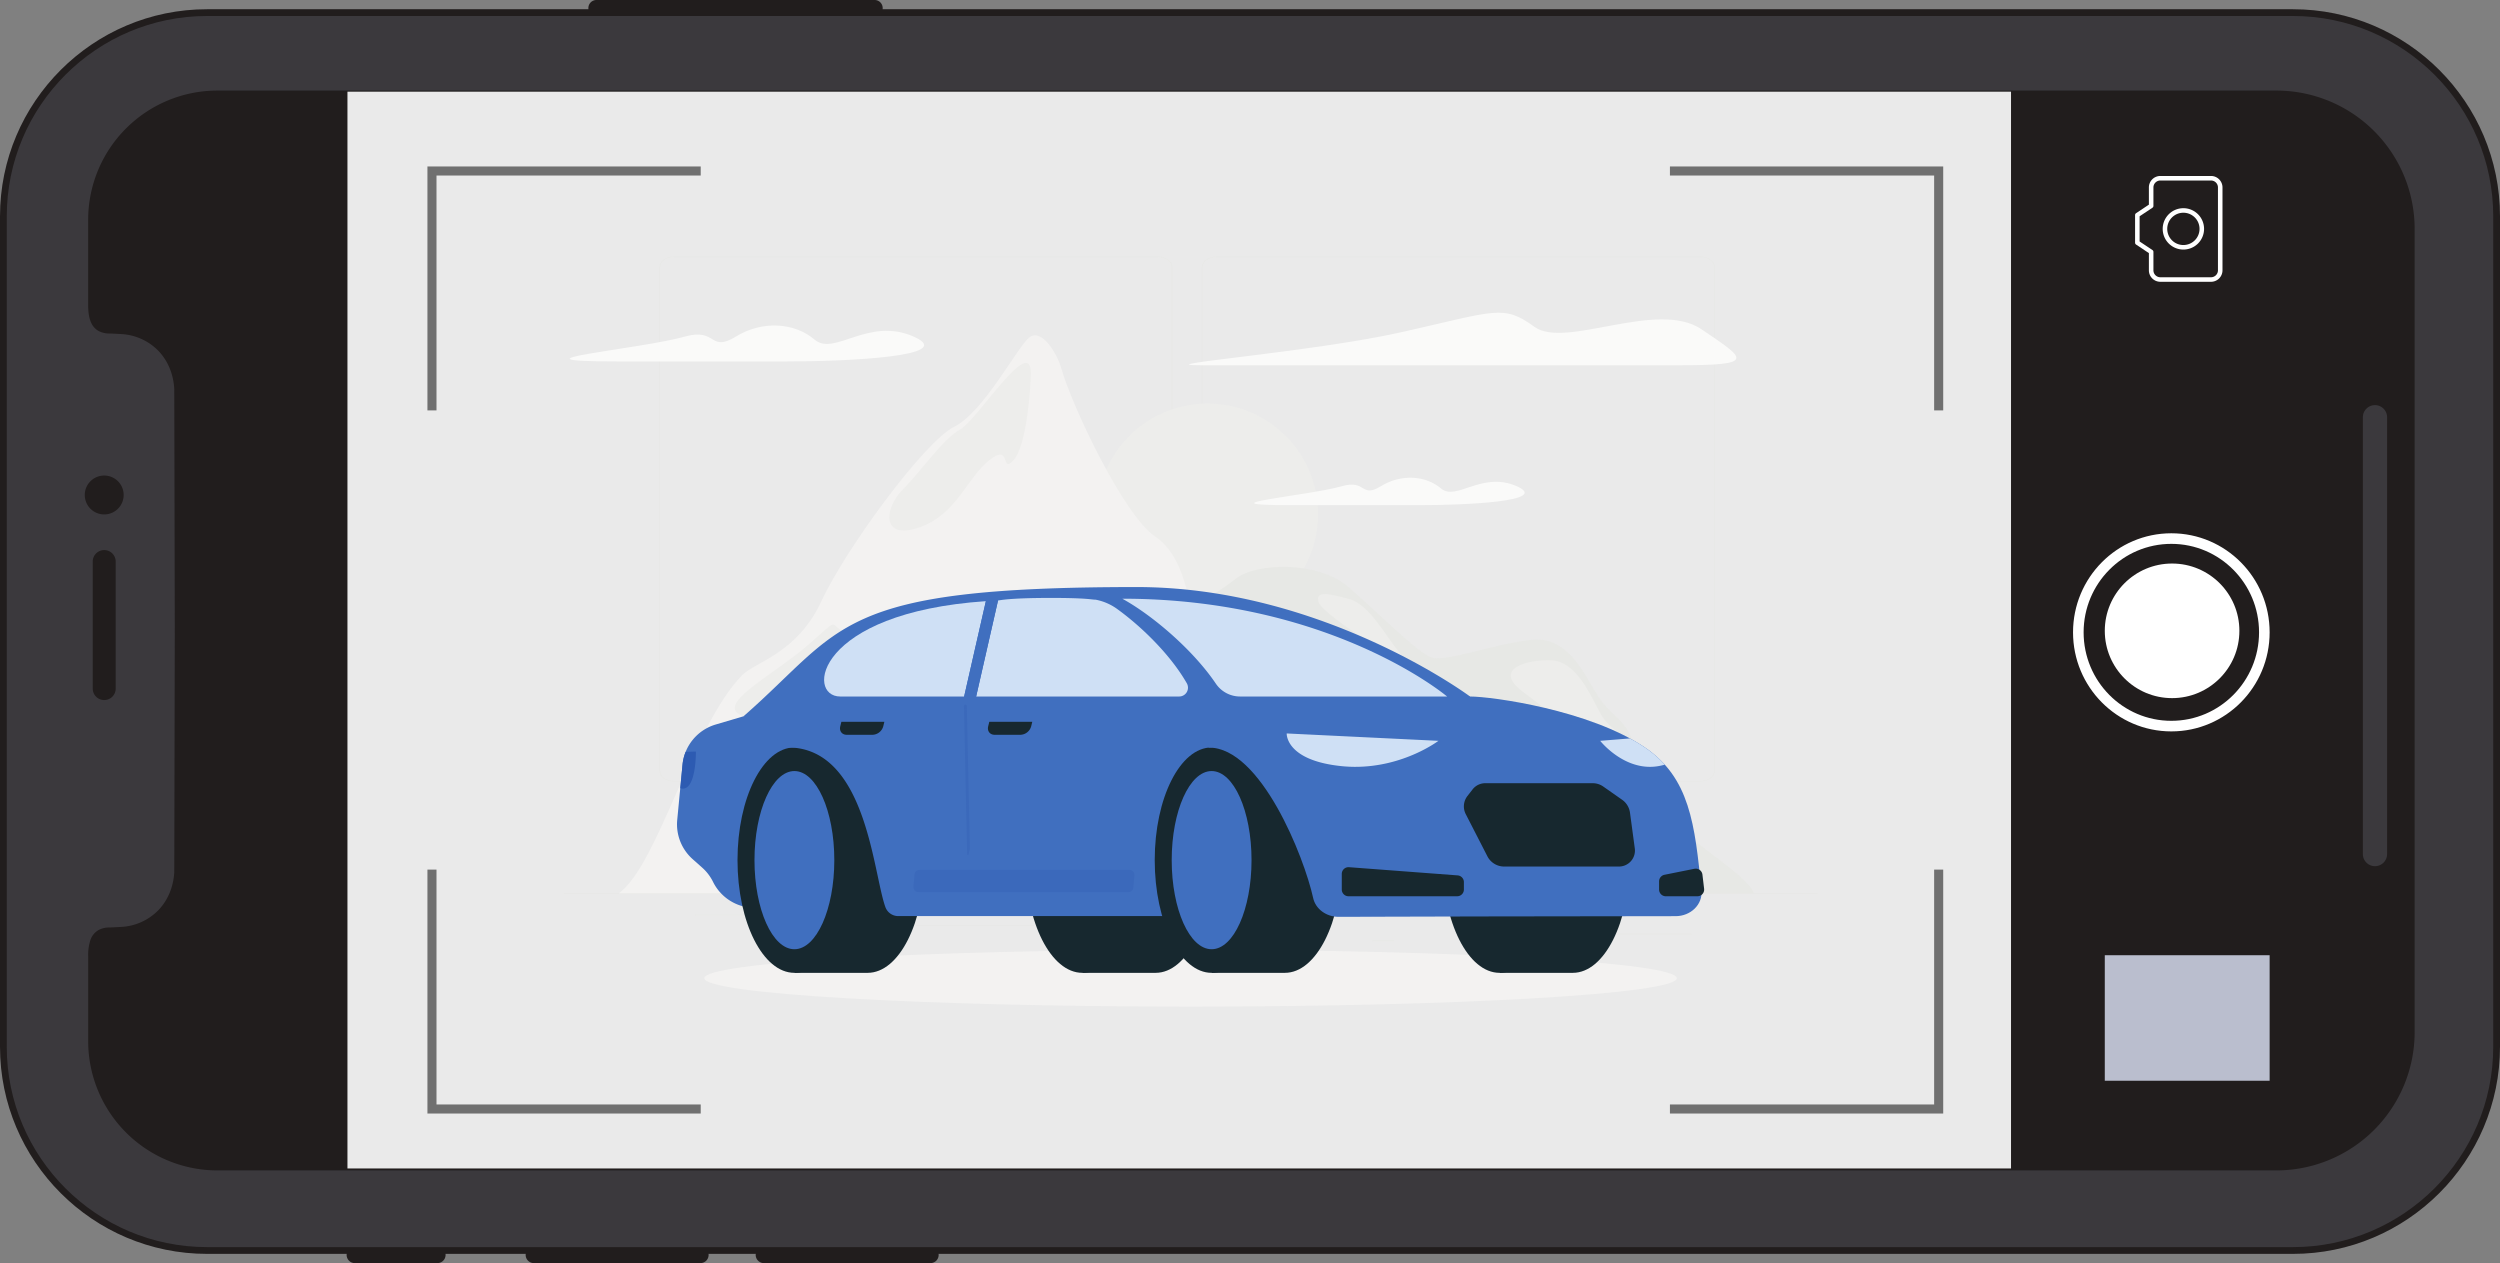 <svg xmlns="http://www.w3.org/2000/svg" width="1653.077" height="835.204" viewBox="0 0 1653.077 835.204">
  <rect x="0" y="0" width="1653.077" height="835.204" fill="#808080" stroke="none"/>
  <g id="g10" transform="translate(1057.184 926.621) rotate(-90)">
    <g id="g12" transform="translate(91.417 -1057.184)">
      <path id="path14" d="M96.823-855.136h0a5.406,5.406,0,0,1-5.406-5.406v-54.617a5.406,5.406,0,0,1,5.406-5.407,5.406,5.406,0,0,1,5.407,5.407v54.617a5.407,5.407,0,0,1-5.407,5.406" transform="translate(-91.417 1149.769)" fill="#211d1d"/>
      <path id="path16" d="M96.823-729.031h0a5.406,5.406,0,0,1-5.406-5.407V-844.605a5.406,5.406,0,0,1,5.406-5.4,5.406,5.406,0,0,1,5.407,5.4v110.168a5.407,5.407,0,0,1-5.407,5.407" transform="translate(-91.417 1197.583)" fill="#211d1d"/>
      <path id="path18" d="M96.823-638.365h0a5.406,5.406,0,0,1-5.406-5.407V-753.939a5.406,5.406,0,0,1,5.406-5.4,5.406,5.406,0,0,1,5.407,5.4v110.168a5.407,5.407,0,0,1-5.407,5.407" transform="translate(-91.417 1259.027)" fill="#211d1d"/>
      <path id="path20" d="M588.269-630.677h-.121a5.342,5.342,0,0,1-5.344-5.344V-819.943a5.344,5.344,0,0,1,5.344-5.346h.121a5.346,5.346,0,0,1,5.346,5.346v183.921a5.344,5.344,0,0,1-5.346,5.344" transform="translate(241.59 1214.337)" fill="#211d1d"/>
      <path id="path22" d="M780.212,592.752H231.091a134.7,134.7,0,0,1-134.7-134.7V-921.146a134.7,134.7,0,0,1,134.7-134.7H780.212a134.7,134.7,0,0,1,134.7,134.7V458.048a134.7,134.7,0,0,1-134.7,134.7" transform="translate(-88.049 1058.088)" fill="#3b393d"/>
      <path id="path24" d="M231.994-1052.71c-73.042,0-132.467,59.424-132.467,132.468V458.952c0,73.044,59.425,132.467,132.467,132.467H781.113c73.044,0,132.468-59.423,132.468-132.467V-920.243c0-73.044-59.423-132.468-132.468-132.468Zm549.119,1648.6H231.994c-75.509,0-136.941-61.432-136.941-136.941V-920.243c0-75.511,61.432-136.941,136.941-136.941H781.113c75.509,0,136.941,61.43,136.941,136.941V458.952c0,75.509-61.432,136.941-136.941,136.941" transform="translate(-88.953 1057.184)" fill="#211d1d"/>
      <path id="path26" d="M412.21-1010.916a12.86,12.86,0,0,1-12.86,12.86,12.86,12.86,0,0,1-12.858-12.86,12.86,12.86,0,0,1,12.858-12.86,12.86,12.86,0,0,1,12.86,12.86" transform="translate(108.552 1079.824)" fill="#211d1d"/>
      <path id="path28" d="M404.912-1005.452H320.925a7.593,7.593,0,0,1-7.592-7.592,7.593,7.593,0,0,1,7.592-7.592h83.987a7.592,7.592,0,0,1,7.59,7.592,7.591,7.591,0,0,1-7.59,7.592" transform="translate(58.972 1081.952)" fill="#211d1d"/>
      <path id="path30" d="M756.036-1021.767H699.814c-9.827,0-17.855,2.355-17.8,13.278,0,.642-.387,7.708-.387,7.708-1.4,19.971-16.231,34.656-37.189,35.934-.407.025-80.289.188-159.921.347-79.634-.159-159.516-.322-159.919-.347-20.962-1.277-35.786-15.963-37.193-35.934,0,0-.387-7.066-.385-7.708.049-10.923-7.979-13.278-17.8-13.278H212.99a84.376,84.376,0,0,0-84.376,84.376V423.989a90.342,90.342,0,0,0,90.346,90.344H750.066a90.342,90.342,0,0,0,90.344-90.344V-937.39a84.375,84.375,0,0,0-84.374-84.376" transform="translate(-66.209 1081.186)" fill="#211d1d"/>
      <path id="path32" d="M756.488-1021.315v-1.119H700.266c-4.984.009-9.61.568-13.153,2.684a11.14,11.14,0,0,0-4.241,4.465,15.361,15.361,0,0,0-1.53,7.147l0,.157,1.118-.056h-1.118v.007c0,.1-.025.693-.06,1.436-.107,2.253-.324,6.2-.324,6.205l1.116.06-1.116-.078a36.965,36.965,0,0,1-10.925,24.253c-6.3,6.134-14.981,10.017-25.217,10.643l.054.864-.02-.866-.031,0,.052.863-.02-.866c-.459.011-20.647.06-50.57.123s-69.657.143-109.318.224c-39.813-.081-79.692-.161-109.667-.224l-36.289-.08L328.77-965.5l-2.733-.009c-.313,0-.553,0-.718,0l-.186,0h-.054l-.02.881.051-.879-.031,0-.02.881.051-.879c-10.236-.626-18.913-4.51-25.214-10.643a36.966,36.966,0,0,1-10.927-24.252l-1.114.078,1.116-.06s-.1-1.756-.195-3.595c-.047-.919-.1-1.861-.132-2.61s-.06-1.336-.06-1.436v0H287.47l.939.6a1.114,1.114,0,0,0,.174-.6H287.47l.939.6.174-.275v-.43a15.3,15.3,0,0,0-1.53-7.147,11.991,11.991,0,0,0-7.089-5.776,32.124,32.124,0,0,0-10.3-1.373H213.442a85.494,85.494,0,0,0-85.494,85.495V424.441A91.461,91.461,0,0,0,219.412,515.9H750.518a91.461,91.461,0,0,0,91.463-91.463V-936.939a85.492,85.492,0,0,0-85.492-85.495v2.237a82.991,82.991,0,0,1,58.871,24.385,82.993,82.993,0,0,1,24.385,58.873V424.441a89.227,89.227,0,0,1-89.226,89.228H219.412a89.228,89.228,0,0,1-89.228-89.228V-936.939a82.989,82.989,0,0,1,24.387-58.873,82.987,82.987,0,0,1,58.871-24.385h56.223c4.812-.009,9.086.6,12,2.365a8.892,8.892,0,0,1,3.409,3.579,13.134,13.134,0,0,1,1.277,6.116l0,.1h1.118l-.942-.6a1.144,1.144,0,0,0-.179.606v0c0,.237.027.776.063,1.543.11,2.268.327,6.219.327,6.221l0,.034v-.018a39.218,39.218,0,0,0,11.6,25.7c6.7,6.525,15.918,10.621,26.642,11.272l.134,0c2.841.029,81.457.19,159.852.347,39.822-.081,79.7-.161,109.676-.224l36.289-.08,10.238-.027,2.736-.009c.313,0,.555,0,.723,0l.195,0,.132,0c10.726-.651,19.942-4.747,26.642-11.272a39.208,39.208,0,0,0,11.6-25.7l0-.038v.022s.1-1.758.193-3.6c.049-.922.1-1.863.134-2.619s.06-1.306.06-1.543l0-.007v-.022l0-.029v-.049a13.131,13.131,0,0,1,1.28-6.116,9.745,9.745,0,0,1,5.834-4.693,30.022,30.022,0,0,1,9.574-1.25h56.223v-1.119" transform="translate(-66.66 1080.734)" fill="#211d1d"/>
      <path id="path34" d="M544.709-109.878H255.872a8.012,8.012,0,0,1-8.013-8.011,8.011,8.011,0,0,1,8.013-8.013H544.709a8.012,8.012,0,0,1,8.01,8.013,8.013,8.013,0,0,1-8.01,8.011" transform="translate(14.602 1688.302)" fill="#3b393d"/>
      <rect id="Rectangle_2305" data-name="Rectangle 2305" width="712" height="1100" transform="translate(62.581 229.75)" fill="#eaeaea"/>
      <g id="g10-2" data-name="g10" transform="translate(665.541 372.693) rotate(90)">
        <g id="g12-2" data-name="g12">
          <path id="path14-2" data-name="path14" d="M0,.415H829.123V0H0Z" transform="translate(0 421.043)" fill="#e7e8e5"/>
          <path id="path16-2" data-name="path16" d="M0,0H54.925V.415H0V0" transform="translate(691.122 447.734)" fill="#e7e8e5"/>
          <path id="path18-2" data-name="path18" d="M0,0H14.415V.415H0V0" transform="translate(534.829 452.233)" fill="#e7e8e5"/>
          <path id="path20-2" data-name="path20" d="M0,0H31.825V.415H0V0" transform="translate(657.637 432.336)" fill="#e7e8e5"/>
          <path id="path22-2" data-name="path22" d="M0,0H71.625V.415H0V0" transform="translate(86.99 435.122)" fill="#e7e8e5"/>
          <path id="path24-2" data-name="path24" d="M0,0H10.5V.415H0V0" transform="translate(173.38 435.122)" fill="#e7e8e5"/>
          <path id="path26-2" data-name="path26" d="M0,.415H155.338V0H0Z" transform="translate(218.011 442.123)" fill="#e7e8e5"/>
          <path id="path28-2" data-name="path28" d="M9.466.307C4.474.307.415,3.311.415,7v333.08c0,3.693,4.06,6.7,9.051,6.7H329.671c4.99,0,9.049-3,9.049-6.7V7c0-3.693-4.059-6.7-9.049-6.7H9.466m320.205,346.78H9.466c-5.219,0-9.466-3.141-9.466-7V7c0-3.86,4.246-7,9.466-7H329.671c5.217,0,9.464,3.143,9.464,7v333.08c0,3.863-4.247,7-9.464,7" transform="translate(63.357)" fill="#e7e8e5"/>
          <path id="path30-2" data-name="path30" d="M9.464.307C4.474.307.415,3.311.415,7v333.08c0,3.693,4.059,6.7,9.049,6.7h320.2c4.991,0,9.052-3,9.052-6.7V7c0-3.693-4.061-6.7-9.052-6.7H9.464m320.2,346.78H9.464c-5.218,0-9.464-3.141-9.464-7V7c0-3.86,4.245-7,9.464-7h320.2c5.22,0,9.467,3.143,9.467,7v333.08c0,3.863-4.247,7-9.467,7" transform="translate(422.032)" fill="#e7e8e5"/>
          <path id="path32-2" data-name="path32" d="M0,73.077A73.078,73.078,0,1,0,73.077,0,73.076,73.076,0,0,0,0,73.077" transform="translate(352.687 97.166)" fill="#ededeb"/>
          <path id="path34-2" data-name="path34" d="M69.646,7.944c13.818-11.055,54.722-11.608,74.067,4.975S189.592,56.585,198.989,59.9s40.718-8.843,65.96-11.608,35.193,23.215,44.589,37.587,19.347,14.924,23.769,33.717,12.712,32.612,25.426,48.089,49.747,36.422,53.616,48.2H4.421L0,56.033C11.054,44.977,55.827,19,69.646,7.944" transform="translate(374.694 205.157)" fill="#e7e8e5"/>
          <path id="path36" d="M81.709,224.615c8.57-8.654,36.277-14.37,52.151-48.641S201.882,70.4,221.708,60.52,263.613,7.385,271.563,1.306s18.178,10.5,21,20.451c7.175,25.312,41.4,97.284,61.853,111.1s21.821,43.667,27.507,60.8,40.567,27.084,48.494,49.193,96.137,126.136,96.137,126.136H0c26.236-19.055,48.694-111.026,81.709-144.377" transform="translate(36.481 52.052)" fill="#f3f2f1"/>
          <path id="path38" d="M93.553,6.819c0,8.509-2.58,47.905-11.424,57.486s-1.055-11.792-16.005,0-21.582,36.113-46.64,44.589S-3.363,96,8.8,83.836,35.375,50.3,46.776,44.038,93.553-19.343,93.553,6.819" transform="translate(215.363 70.306)" fill="#ededeb"/>
          <path id="path40" d="M133.847,9.958c7.006-9.691-8.595-7.1-25.943-4.517-12.18,1.816-25.223,3.632-31.911,1.2-16.213-5.9-3.685-14-27.269,6.633S-15.763,53.808,6.347,60.809s105.391-20.267,127.5-50.852" transform="translate(113.16 243.311)" fill="#ededeb"/>
          <path id="path42" d="M53.559,38.313C44.4,27.379,33.936,6.806,20.394,3.213S-2.27-2.591.495,5.7,67.816,55.335,53.559,38.313" transform="translate(498.843 223.154)" fill="#ededeb"/>
          <path id="path44" d="M74.464,53.415c-2.346-7.673-9.58-7.462-15.937-19.622S42.773.9,27.3.074-12.778,5.326,7.95,20.8,82.664,80.224,74.464,53.415" transform="translate(626.258 266.92)" fill="#ededeb"/>
          <path id="path46" d="M323.441,34.738H8.374c-39.8,0,71.857-8.291,133.212-22.109s66.33-18.241,86.781-3.316,81.254-18.241,110.55,1.658,37.034,23.768-15.476,23.768" transform="translate(413.511 37.119)" fill="#fafaf9"/>
          <path id="path48" d="M143.093,23.768c39.3,0,114.3-3.208,84.224-16.443S174.978,20.56,161.843,9.33,127.451-3.5,109.806,7.325,97.4,1.3,76.115,7.325C46.328,15.754-49.3,23.768,32.049,23.768H143.093" transform="translate(4.081 45.567)" fill="#fafaf9"/>
          <path id="path50" d="M109.255,18.148c30.009,0,87.273-2.449,64.307-12.556S133.6,15.7,123.571,7.124s-26.258-9.8-39.732-1.532-9.475-4.6-25.723,0C35.372,12.027-37.641,18.148,24.471,18.148h84.784" transform="translate(456.591 146.219)" fill="#fafaf9"/>
          <path id="path52" d="M643.031,18.776c0,10.37-143.947,18.778-321.516,18.778S0,29.147,0,18.776,143.947,0,321.516,0,643.031,8.407,643.031,18.776" transform="translate(93.046 458.38)" fill="#f3f2f1"/>
          <path id="path54" d="M48.267,149.043c20.776,0,37.619-33.364,37.619-74.521S69.043,0,48.267,0H0V149.043H48.267" transform="translate(343.182 324.568)" fill="#17282f"/>
          <path id="path56" d="M0,74.522C0,33.364,16.843,0,37.619,0S75.238,33.364,75.238,74.522,58.4,149.043,37.619,149.043,0,115.679,0,74.522" transform="translate(305.384 324.568)" fill="#17282f"/>
          <path id="path58" d="M48.267,149.043c20.778,0,37.621-33.364,37.621-74.521S69.044,0,48.267,0H0V149.043H48.267" transform="translate(619.058 324.568)" fill="#17282f"/>
          <path id="path60" d="M0,74.522C0,33.364,16.843,0,37.619,0S75.24,33.364,75.24,74.522,58.4,149.043,37.619,149.043,0,115.679,0,74.522" transform="translate(581.26 324.568)" fill="#17282f"/>
          <path id="path62" d="M69.861,136.845l-25.767-6.34a30.818,30.818,0,0,1-20.264-16.27l-.017-.037a30.831,30.831,0,0,0-7.147-9.374l-6.331-5.63A30.815,30.815,0,0,1,.14,73.233L3.629,36.79A30.816,30.816,0,0,1,25.558,10.178L43.973,4.729,110.434,0,69.861,136.845" transform="translate(74.972 299.237)" fill="#406fbf"/>
          <path id="path64" d="M48.266,149.043c20.776,0,37.619-33.364,37.619-74.521S69.043,0,48.266,0H0V149.043H48.267" transform="translate(152.766 324.568)" fill="#17282f"/>
          <path id="path66" d="M0,74.522C0,33.364,16.843,0,37.619,0S75.239,33.364,75.239,74.522,58.4,149.043,37.619,149.043,0,115.679,0,74.522" transform="translate(114.967 324.568)" fill="#17282f"/>
          <path id="path68" d="M0,58.908C0,26.373,11.817,0,26.393,0S52.786,26.373,52.786,58.908,40.97,117.815,26.393,117.815,0,91.443,0,58.908" transform="translate(126.193 340.182)" fill="#406fbf"/>
          <path id="path70" d="M415.427,217.567,480.4,72.374S383.181,0,259.934,0C60.035,0,66.9,26.95,0,85.451l29.2,20.6c51.951,0,56.283,82.355,64.587,105.517a9.03,9.03,0,0,0,8.5,6H415.427" transform="translate(118.944 218.515)" fill="#406fbf"/>
          <path id="path72" d="M48.267,149.043c20.778,0,37.621-33.364,37.621-74.521S69.044,0,48.267,0H0V149.043H48.267" transform="translate(428.642 324.568)" fill="#17282f"/>
          <path id="path74" d="M0,74.522C0,33.364,16.843,0,37.619,0S75.24,33.364,75.24,74.522,58.4,149.043,37.619,149.043,0,115.679,0,74.522" transform="translate(390.844 324.568)" fill="#17282f"/>
          <path id="path76" d="M0,58.908C0,26.373,11.817,0,26.393,0S52.787,26.373,52.787,58.908,40.97,117.815,26.393,117.815,0,91.443,0,58.908" transform="translate(402.07 340.182)" fill="#406fbf"/>
          <path id="path78" d="M106.1,133.207c-5.988-27.2-34.609-99.442-68.928-99.442L0,0H209.834c14.534,0,79.045,8.915,115.6,33.679,29.536,20.007,33.127,50.356,37.42,94.717.877,9.057-7.049,16.841-17.057,16.845-84.081.037-185.836.326-222.878.439-8.175.025-15.221-5.192-16.825-12.473" transform="translate(389.505 290.889)" fill="#406fbf"/>
          <path id="path80" d="M214.774,64.668H77.98a19.348,19.348,0,0,1-16.067-8.434C46.688,33.679,19.741,10.825,0,0,138.3,0,214.774,64.668,214.774,64.668" transform="translate(369.398 226.221)" fill="#cfe0f5"/>
          <path id="path82" d="M136.794,0h0" transform="translate(447.378 290.889)" fill="#cfe0f5"/>
          <path id="path84" d="M134.24,65.184H64.988c7.122-16,13.512-52.7,13.934-64.041A35.669,35.669,0,0,1,93.241,7.311c16.6,12,35.455,30.615,46.041,49.107a5.839,5.839,0,0,1-5.043,8.765m-114.02,0H0L14.471,1.677C15.786,1.617,21.145.067,47.724,0s28.766,1.253,31.2,1.141c.163,5.973-8.693,64.041-8.693,64.041" transform="translate(272.772 225.705)" fill="#cfe0f5"/>
          <path id="path86" d="M17.506,0h0" transform="translate(389.505 290.889)" fill="#cfe0f5"/>
          <path id="path88" d="M92.587,63.046H10.664C-12.309,63.046-5.7,7.7,106.954,0L92.587,63.046" transform="translate(172.233 227.843)" fill="#cfe0f5"/>
          <path id="path90" d="M4.789.013,76.631,5.434a4.455,4.455,0,0,1,4.119,4.44v4.909A4.452,4.452,0,0,1,76.3,19.235H4.454A4.452,4.452,0,0,1,0,14.783V4.454A4.453,4.453,0,0,1,4.789.013" transform="translate(514.529 403.738)" fill="#17282f"/>
          <path id="path92" d="M23.366.088,3.577,4.058A4.453,4.453,0,0,0,0,8.424v5.389a4.454,4.454,0,0,0,4.454,4.455h20.9a4.454,4.454,0,0,0,4.423-4.983L28.664,3.927a4.455,4.455,0,0,0-5.3-3.839" transform="translate(724.339 404.709)" fill="#17282f"/>
          <path id="path94" d="M45.417,22.078a90.2,90.2,0,0,1-9.27-.476C-1.019,17.771,0,0,0,0L100.322,4.874s-22.6,17.2-54.9,17.2" transform="translate(478.118 315.32)" fill="#cfe0f5"/>
          <path id="path96" d="M0,3.9A30.8,30.8,0,0,1,1.266,0h0A30.7,30.7,0,0,0,0,3.9" transform="translate(79.407 327.483)" fill="#a7a9a8"/>
          <path id="path98" d="M1.686,24.514a5.3,5.3,0,0,1-.869-.072A5.679,5.679,0,0,1,0,24.247L1.483,8.726A30.476,30.476,0,0,1,3.552.192L10.34,0s.3,24.514-8.654,24.514" transform="translate(77.125 327.291)" fill="#2d5bb2"/>
          <path id="path100" d="M10.818,7.258q-2.159-1.7-4.532-3.306Q3.264,1.9,0,0C2.172,1.264,4.271,2.577,6.28,3.943q2.38,1.614,4.539,3.315" transform="translate(708.658 320.617)" fill="#fff"/>
          <path id="path102" d="M32.906,18.791C13.548,18.791,0,1.59,0,1.59L19.67,0q1.824.985,3.587,2.011,3.259,1.9,6.286,3.952Q31.919,7.57,34.075,9.27a68.268,68.268,0,0,1,8.64,8.079,36.52,36.52,0,0,1-4.257.967,32.669,32.669,0,0,1-5.552.476" transform="translate(685.401 318.605)" fill="#cfe0f5"/>
          <path id="path104" d="M14.239,0h71a12.152,12.152,0,0,1,6.947,2.232l12.409,8.7a12.465,12.465,0,0,1,5.219,8.471l3.162,23.5a10.576,10.576,0,0,1-10.59,12.206H26.457a12.46,12.46,0,0,1-10.934-6.8L1.335,20.66A11.223,11.223,0,0,1,2.234,8.6L5.779,4.05A10.634,10.634,0,0,1,14.239,0" transform="translate(595.279 348.213)" fill="#17282f"/>
          <path id="path106" d="M142.133,14.69H90.242C89.713,9.986,89.189,5.034,88.7,0h54.148a3.3,3.3,0,0,1,3.29,3.6l-.718,8.083a3.3,3.3,0,0,1-3.29,3.011m-111.255,0H3.3a3.3,3.3,0,0,1-3.29-3.6L.731,3.011A3.305,3.305,0,0,1,4.023,0H88.7l1.539,14.69" transform="translate(231.277 405.539)" fill="#3b69bb"/>
          <path id="path108" d="M16.64,1.615,24.96,0,7.951,74.631H0L16.64,1.615" transform="translate(262.917 224.606)" fill="#406fbf"/>
          <path id="path110" d="M29.328,0H.906L.169,2.985C-.6,6.086,1.3,8.6,4.4,8.6H21.6a7.639,7.639,0,0,0,7-5.613L29.328,0" transform="translate(280.557 307.603)" fill="#17282f"/>
          <path id="path112" d="M29.328,0H.9L.169,2.985C-.6,6.086,1.3,8.6,4.4,8.6H21.6a7.636,7.636,0,0,0,7-5.613L29.328,0" transform="translate(182.747 307.603)" fill="#17282f"/>
          <path id="path114" d="M2.89,96.647a.948.948,0,0,1-.844-.924L0,0H1.9L3.874,92.423q-.495,2.119-.983,4.225" transform="translate(264.754 299.237)" fill="#3b69bb"/>
          <path id="path116" d="M1.94,2.952H.042L0,.968A.949.949,0,0,1,.927,0H.949A.948.948,0,0,1,1.9.929L1.94,2.952" transform="translate(264.712 296.285)" fill="#3b69bb"/>
          <path id="path132" d="M0,3.076C1.486,2.1,2.965,1.068,4.4,0l0,.005C2.963,1.071,1.484,2.1,0,3.076" transform="translate(294.937 189.391)" fill="#babcba"/>
          <path id="path140" d="M.287,2.274h0L0,0H0L.287,2.274" transform="translate(322.375 453.84)" fill="#111d23"/>
          <path id="path144" d="M0,3.085l0-.005L.977,0l0,0L0,3.085" transform="translate(267.611 453.594)" fill="#c3c5c2"/>
          <path id="path152" d="M0,.594H0C.02.4.04.2.06,0,.04.2.02.4,0,.594" transform="translate(353.125 204.592)" fill="#babcba"/>
          <path id="path158" d="M.391,5.225c0-.1,0-.2,0-.3q0,.152.005.3l0,0M0,1.232H0L1.681,0,0,1.232" transform="translate(328.222 145.856)" fill="#babcba"/>
          <path id="path180" d="M2.239,9.78h0C1.468,6.545.716,3.273,0,0L0,0C.718,3.27,1.469,6.545,2.239,9.78" transform="translate(293.894 395.759)" fill="#3563b7"/>
          <path id="path182" d="M1.95,7.983C1.3,5.366.642,2.7,0,0H0c.642,2.695,1.3,5.364,1.95,7.978a.008.008,0,0,1,0,.005" transform="translate(296.131 405.539)" fill="#2e5db3"/>
          <path id="path184" d="M.01,1.457Q0,.734,0,0C0,.488.007.972.012,1.452c0,0,0,0,0,.005" transform="translate(317.678 342.298)" fill="#3563b7"/>
        </g>
      </g>
    </g>
    <path id="Path_4164" data-name="Path 4164" d="M177.708,0H0V158.278" transform="translate(813.535 -771.556) rotate(90)" fill="none" stroke="#707070" stroke-width="6"/>
    <path id="Path_4165" data-name="Path 4165" d="M177.708,158.273H0V0" transform="translate(351.596 -771.556) rotate(90)" fill="none" stroke="#707070" stroke-width="6"/>
    <path id="Path_4166" data-name="Path 4166" d="M0,158.273H177.7V0" transform="translate(351.596 47.028) rotate(90)" fill="none" stroke="#707070" stroke-width="6"/>
    <path id="Path_4167" data-name="Path 4167" d="M0,0H177.7V158.278" transform="translate(813.535 47.028) rotate(90)" fill="none" stroke="#707070" stroke-width="6"/>
    <g id="Icon_feather-camera" data-name="Icon feather-camera" transform="translate(741.791 356.094)">
      <path id="Path_4158" data-name="Path 4158" d="M68.473,53.208A6.088,6.088,0,0,1,62.385,59.3H7.588A6.088,6.088,0,0,1,1.5,53.208V19.721a6.088,6.088,0,0,1,6.088-6.088H19.765L25.854,4.5H44.119l6.088,9.133H62.385a6.088,6.088,0,0,1,6.088,6.088Z" transform="translate(-1.5 -4.5)" fill="none" stroke="#fff" stroke-linecap="round" stroke-linejoin="round" stroke-width="3"/>
      <path id="Path_4159" data-name="Path 4159" d="M36.354,25.677A12.177,12.177,0,1,1,24.177,13.5,12.177,12.177,0,0,1,36.354,25.677Z" transform="translate(9.31 4.765)" fill="none" stroke="#fff" stroke-linecap="round" stroke-linejoin="round" stroke-width="3"/>
    </g>
    <g id="Group_4391" data-name="Group 4391" transform="translate(573.888 313.069) rotate(90)">
      <g id="Ellipse_211" data-name="Ellipse 211" transform="translate(0.498 -0.11)" fill="none" stroke="#fff" stroke-width="7">
        <ellipse cx="65" cy="65.5" rx="65" ry="65.5" stroke="none"/>
        <ellipse cx="65" cy="65.5" rx="61.5" ry="62" fill="none"/>
      </g>
      <circle id="Ellipse_212" data-name="Ellipse 212" cx="44.5" cy="44.5" r="44.5" transform="translate(21.498 19.89)" fill="#fff"/>
    </g>
    <rect id="Rectangle_2306" data-name="Rectangle 2306" width="109" height="83" transform="translate(294.998 334.566) rotate(90)" fill="#babece"/>
  </g>
</svg>
